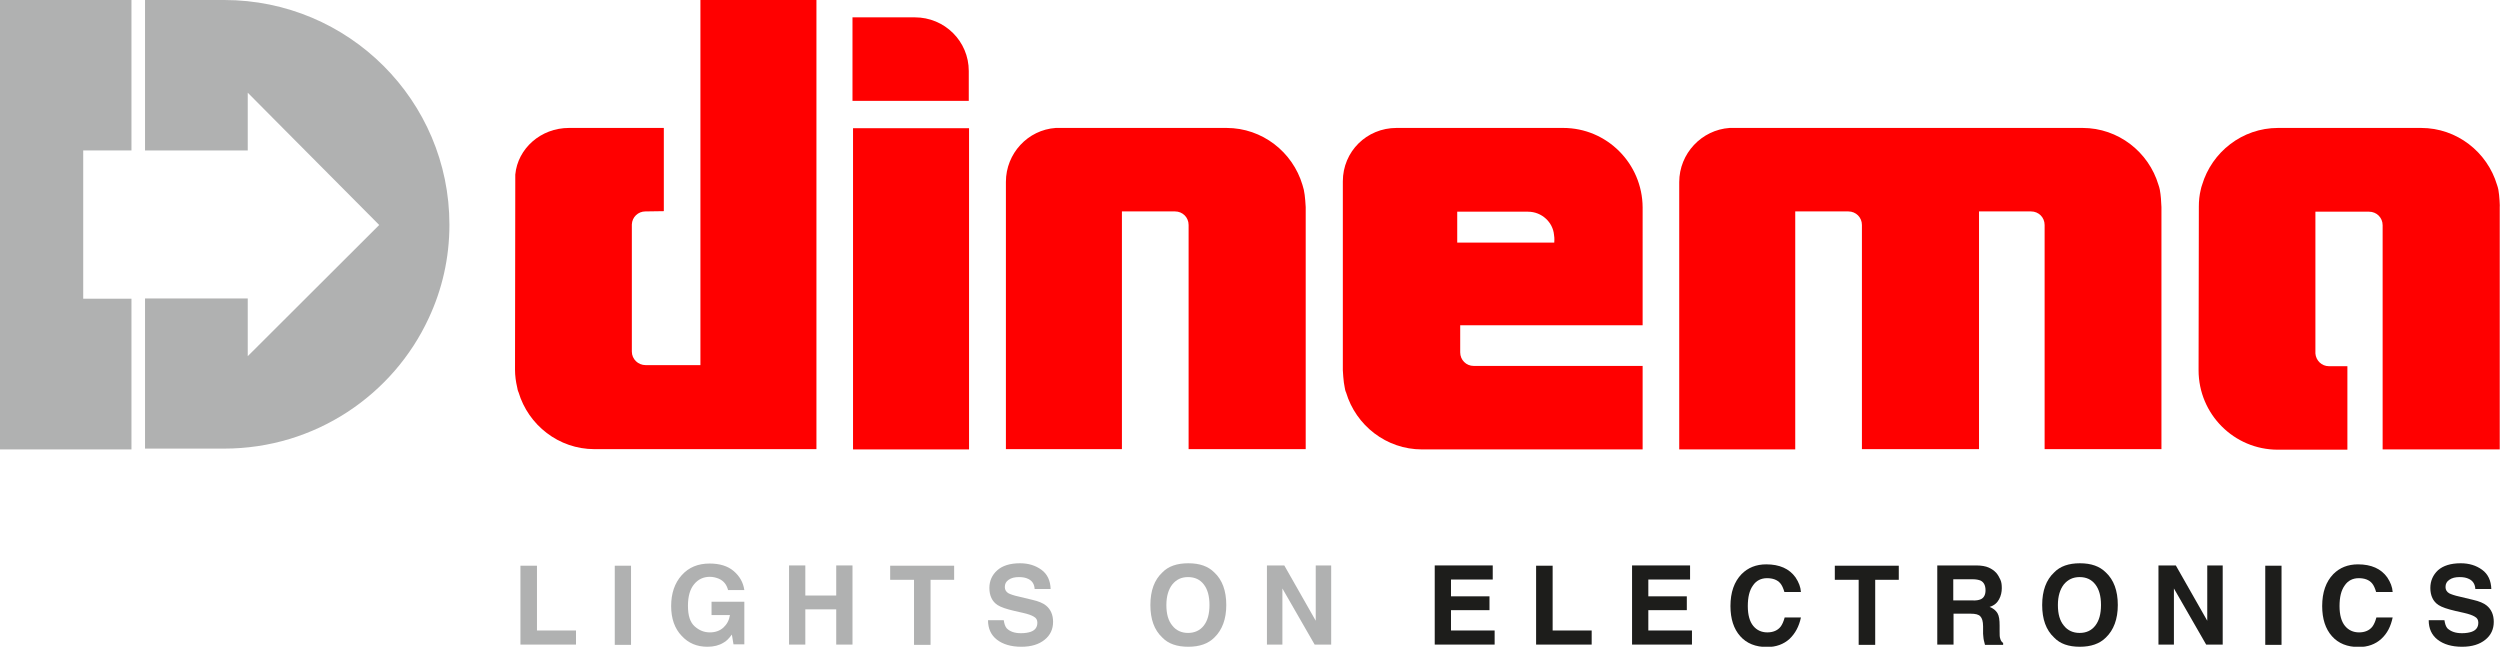 <?xml version="1.0" encoding="utf-8"?>
<!-- Generator: Adobe Illustrator 27.5.0, SVG Export Plug-In . SVG Version: 6.00 Build 0)  -->
<svg version="1.1" id="Livello_1" xmlns="http://www.w3.org/2000/svg" xmlns:xlink="http://www.w3.org/1999/xlink" x="0px" y="0px"
	 viewBox="0 0 922.3 238.6" style="enable-background:new 0 0 922.3 238.6;" xml:space="preserve">
<style type="text/css">
	.st0{fill:#B0B1B1;}
	.st1{fill:#1D1D1B;}
	.st2{clip-path:url(#SVGID_00000098187576270976466890000002345314079756803260_);fill:#B0B1B1;}
	.st3{clip-path:url(#SVGID_00000078038400325272225900000008221871303782730135_);fill:#B0B1B1;}
	.st4{clip-path:url(#SVGID_00000064344553313959598880000014671310685646736571_);fill:#FF0000;}
	.st5{clip-path:url(#SVGID_00000170246233275864135900000002378697458509175725_);fill:#FF0000;}
	.st6{clip-path:url(#SVGID_00000098901359882491573850000009645040029673579175_);fill:#FF0000;}
	.st7{clip-path:url(#SVGID_00000008837221183096899840000005097053155099157649_);fill:#FF0000;}
	.st8{clip-path:url(#SVGID_00000019670906467529837120000001676546019702819995_);fill:#FF0000;}
	.st9{clip-path:url(#SVGID_00000098179580463121845450000006875599266083728042_);fill:#FF0000;}
	.st10{clip-path:url(#SVGID_00000070101828781436823690000017696704562349919905_);fill:#FF0000;}
	.st11{clip-path:url(#SVGID_00000116226860899323910710000005762782816971235210_);fill:#B0B1B1;}
	.st12{clip-path:url(#SVGID_00000181085973096662323900000006789880524859372457_);fill:#B0B1B1;}
	.st13{clip-path:url(#SVGID_00000106109088265389844930000014446539693580731325_);fill:#B0B1B1;}
	.st14{clip-path:url(#SVGID_00000064335215442042139810000013540897939547484342_);fill:#B0B1B1;}
	.st15{clip-path:url(#SVGID_00000183936213886892906400000012633269292454480278_);fill:#B0B1B1;}
	.st16{clip-path:url(#SVGID_00000056392788841233573540000001528638552797664901_);fill:#B0B1B1;}
	.st17{clip-path:url(#SVGID_00000096051499459610235320000006452270702043098017_);fill:#B0B1B1;}
	.st18{clip-path:url(#SVGID_00000114787706628240615170000014788696486486104479_);fill:#B0B1B1;}
	.st19{clip-path:url(#SVGID_00000054986022085934875030000005768603181117661607_);fill:#B0B1B1;}
	.st20{clip-path:url(#SVGID_00000180364979623535128510000000636228195404329139_);fill:#B0B1B1;}
	.st21{clip-path:url(#SVGID_00000054260784503406840790000001258956223805979539_);fill:#B0B1B1;}
	.st22{clip-path:url(#SVGID_00000093143862739877177560000014242216367735717776_);fill:#B0B1B1;}
	.st23{clip-path:url(#SVGID_00000146466276243670416290000002616649883615258756_);fill:#B0B1B1;}
	.st24{clip-path:url(#SVGID_00000061447268733380567440000005122962160687920787_);fill:#B0B1B1;}
	.st25{clip-path:url(#SVGID_00000032635382214908512280000013756855714592840110_);fill:#B0B1B1;}
	.st26{clip-path:url(#SVGID_00000101079204815452351470000007361021883324112526_);fill:#B0B1B1;}
	.st27{clip-path:url(#SVGID_00000155141623530952416330000006838222960637153429_);fill:#B0B1B1;}
	.st28{clip-path:url(#SVGID_00000002347620899644550950000000964829055391933090_);fill:#B0B1B1;}
	.st29{clip-path:url(#SVGID_00000056394570899917906220000017273634237017406338_);fill:#B0B1B1;}
	.st30{clip-path:url(#SVGID_00000129181235349928578030000015067748050723826875_);fill:#B0B1B1;}
	.st31{clip-path:url(#SVGID_00000137812223232585484270000005970942165385538459_);fill:#B0B1B1;}
	.st32{clip-path:url(#SVGID_00000077288014871500883270000010684417100361456050_);fill:#B0B1B1;}
	.st33{clip-path:url(#SVGID_00000013886240565046350030000009506159022928612490_);fill:#B0B1B1;}
	.st34{clip-path:url(#SVGID_00000049192120129255058510000003727084732723126683_);fill:#B0B1B1;}
	.st35{clip-path:url(#SVGID_00000172434241386667391050000008000518017429173644_);fill:#B0B1B1;}
	.st36{clip-path:url(#SVGID_00000085244637736932682800000008329663583219607707_);fill:#B0B1B1;}
	.st37{clip-path:url(#SVGID_00000160166951590624489470000013333410892631211659_);fill:#B0B1B1;}
	.st38{clip-path:url(#SVGID_00000093149136946171595330000018061233186064049054_);fill:#B0B1B1;}
	.st39{clip-path:url(#SVGID_00000139272680020599461760000018345218005968349839_);fill:#B0B1B1;}
	.st40{clip-path:url(#SVGID_00000183247555241085728660000016770443920555798409_);fill:#B0B1B1;}
	.st41{clip-path:url(#SVGID_00000183929379094128332100000003176827075590030507_);fill:#B0B1B1;}
	.st42{clip-path:url(#SVGID_00000021802791191358486500000015412283754561113002_);fill:#B0B1B1;}
	.st43{clip-path:url(#SVGID_00000020370969544658881570000003298381153536397759_);fill:#B0B1B1;}
	.st44{clip-path:url(#SVGID_00000053543899757750791970000016016508567493838762_);fill:#B0B1B1;}
	.st45{clip-path:url(#SVGID_00000042712056466103096940000002338074743215153280_);fill:#B0B1B1;}
	.st46{clip-path:url(#SVGID_00000142891049627678937090000005659381927478846361_);fill:#B0B1B1;}
	.st47{clip-path:url(#SVGID_00000096781818855714128160000017130628880901882547_);fill:#B0B1B1;}
	.st48{clip-path:url(#SVGID_00000010991173973871834440000010095324310822225295_);fill:#B0B1B1;}
	.st49{clip-path:url(#SVGID_00000172423348342889995280000015982944704934532764_);fill:#B0B1B1;}
	.st50{clip-path:url(#SVGID_00000147210313558949787150000004672040229937662399_);fill:#B0B1B1;}
	.st51{clip-path:url(#SVGID_00000011021940341623602050000013134133815042917283_);fill:#B0B1B1;}
	.st52{clip-path:url(#SVGID_00000034061620584018127940000003890730647394230432_);fill:#B0B1B1;}
	.st53{clip-path:url(#SVGID_00000098910930906211412000000010418126064321249211_);fill:#B0B1B1;}
	.st54{clip-path:url(#SVGID_00000002349537651932730570000013330760300259669387_);fill:#B0B1B1;}
</style>
<g id="Logo_vecchio">
</g>
<g id="Logo_nuovo">
	<path class="st0" d="M192,208.7h6.1v23.9h14.4v5.2H192L192,208.7L192,208.7z"/>
	<path class="st0" d="M226.8,208.7h6v29.2h-6V208.7z"/>
	<path class="st0" d="M266.9,237.1c-1.6,1-3.6,1.5-5.9,1.5c-3.9,0-7-1.3-9.5-4c-2.6-2.7-3.9-6.4-3.9-11c0-4.7,1.3-8.5,3.9-11.4
		s6-4.3,10.3-4.3c3.7,0,6.7,0.9,8.9,2.8s3.5,4.2,3.9,7h-6c-0.5-2-1.6-3.4-3.4-4.2c-1-0.4-2.1-0.7-3.3-0.7c-2.4,0-4.3,0.9-5.8,2.7
		c-1.5,1.8-2.3,4.4-2.3,8c0,3.6,0.8,6.1,2.5,7.6s3.5,2.2,5.6,2.2c2,0,3.7-0.6,5-1.8s2.1-2.7,2.4-4.6h-6.8v-4.9h12.1v15.7h-4
		l-0.6-3.6C268.9,235.6,267.9,236.6,266.9,237.1z"/>
	<path class="st0" d="M308.5,237.8v-13h-11.4v13h-6v-29.2h6v11.1h11.4v-11.1h6v29.2H308.5z"/>
	<path class="st0" d="M352,208.7v5.2h-8.7v24h-6.1v-24h-8.8v-5.2H352z"/>
	<path class="st0" d="M376.7,233.6c1.4,0,2.6-0.2,3.5-0.5c1.7-0.6,2.5-1.7,2.5-3.4c0-1-0.4-1.7-1.3-2.2c-0.8-0.5-2.2-1-4-1.4
		l-3.1-0.7c-3-0.7-5.1-1.4-6.3-2.2c-2-1.3-3-3.5-3-6.3c0-2.6,1-4.8,2.9-6.5s4.7-2.6,8.4-2.6c3.1,0,5.7,0.8,7.9,2.4
		c2.2,1.6,3.3,4,3.4,7.1h-5.9c-0.1-1.8-0.9-3-2.3-3.7c-1-0.5-2.1-0.7-3.5-0.7c-1.6,0-2.8,0.3-3.8,1s-1.4,1.5-1.4,2.7
		c0,1,0.5,1.8,1.4,2.3c0.6,0.3,1.9,0.8,3.8,1.2l5,1.2c2.2,0.5,3.9,1.2,5,2.1c1.7,1.4,2.6,3.4,2.6,6c0,2.7-1,4.9-3.1,6.6
		s-4.9,2.6-8.6,2.6c-3.8,0-6.8-0.9-9-2.6s-3.3-4.1-3.3-7.2h5.8c0.2,1.3,0.5,2.3,1.1,3C372.6,233,374.3,233.6,376.7,233.6z"/>
	<path class="st0" d="M438.4,238.6c-4.2,0-7.4-1.1-9.6-3.4c-3-2.8-4.4-6.8-4.4-12c0-5.3,1.5-9.3,4.4-12c2.2-2.3,5.4-3.4,9.6-3.4
		s7.3,1.1,9.6,3.4c2.9,2.7,4.4,6.7,4.4,12c0,5.2-1.5,9.2-4.4,12C445.7,237.5,442.5,238.6,438.4,238.6z M444.1,230.8
		c1.4-1.8,2.1-4.3,2.1-7.6c0-3.3-0.7-5.8-2.1-7.6c-1.4-1.8-3.3-2.7-5.8-2.7s-4.3,0.9-5.8,2.7c-1.4,1.8-2.2,4.3-2.2,7.6
		c0,3.3,0.7,5.8,2.2,7.6c1.4,1.8,3.4,2.7,5.8,2.7S442.7,232.6,444.1,230.8z"/>
	<path class="st0" d="M491.1,237.8H485l-11.9-20.7v20.7h-5.7v-29.2h6.4l11.6,20.4v-20.4h5.7V237.8z"/>
	<path class="st1" d="M549.5,225.1h-14.2v7.5h16.1v5.2h-22.1v-29.2h21.4v5.2h-15.4v6.2h14.2L549.5,225.1L549.5,225.1z"/>
	<path class="st1" d="M566.7,208.7h6.1v23.9h14.4v5.2h-20.5L566.7,208.7L566.7,208.7z"/>
	<path class="st1" d="M622.3,225.1h-14.2v7.5h16.1v5.2h-22.1v-29.2h21.4v5.2h-15.4v6.2h14.2L622.3,225.1L622.3,225.1z"/>
	<path class="st1" d="M660.2,235.7c-2.2,2-5,3-8.3,3c-4.2,0-7.5-1.3-9.9-4c-2.4-2.7-3.6-6.4-3.6-11.1c0-5.1,1.4-9,4.1-11.8
		c2.4-2.4,5.4-3.6,9.1-3.6c4.9,0,8.5,1.6,10.8,4.8c1.2,1.8,1.9,3.6,2,5.4h-6.1c-0.4-1.4-0.9-2.5-1.5-3.2c-1.1-1.3-2.8-1.9-4.9-1.9
		c-2.2,0-4,0.9-5.2,2.7c-1.3,1.8-1.9,4.3-1.9,7.6s0.7,5.7,2,7.3c1.3,1.6,3.1,2.4,5.2,2.4c2.1,0,3.8-0.7,4.9-2.1
		c0.6-0.8,1.1-1.9,1.5-3.4h6C663.7,231.1,662.3,233.7,660.2,235.7z"/>
	<path class="st1" d="M700.5,208.7v5.2h-8.7v24h-6.1v-24h-8.8v-5.2H700.5z"/>
	<path class="st1" d="M727,226.4h-6.3v11.4h-6v-29.2H729c2,0,3.6,0.3,4.7,0.8s2,1.1,2.8,2c0.6,0.7,1.1,1.6,1.5,2.5
		c0.4,0.9,0.5,1.9,0.5,3.1c0,1.4-0.3,2.8-1,4.1c-0.7,1.3-1.8,2.3-3.5,2.8c1.3,0.5,2.3,1.3,2.9,2.3c0.6,1,0.8,2.5,0.8,4.6v2
		c0,1.3,0,2.2,0.2,2.7c0.2,0.8,0.5,1.3,1.1,1.7v0.7h-6.7c-0.2-0.7-0.3-1.2-0.4-1.6c-0.2-0.8-0.2-1.7-0.3-2.5l0-2.7
		c0-1.9-0.4-3.1-1-3.7C730,226.7,728.8,226.4,727,226.4z M730.7,221.1c1.2-0.5,1.8-1.7,1.8-3.3c0-1.8-0.6-3-1.8-3.6
		c-0.7-0.3-1.7-0.5-3-0.5h-7.1v7.8h6.9C729,221.6,730,221.4,730.7,221.1z"/>
	<path class="st1" d="M767.3,238.6c-4.2,0-7.3-1.1-9.5-3.4c-3-2.8-4.4-6.8-4.4-12c0-5.3,1.5-9.3,4.4-12c2.2-2.3,5.4-3.4,9.5-3.4
		c4.2,0,7.3,1.1,9.6,3.4c2.9,2.7,4.4,6.7,4.4,12c0,5.2-1.5,9.2-4.4,12C774.6,237.5,771.4,238.6,767.3,238.6z M773,230.8
		c1.4-1.8,2.1-4.3,2.1-7.6c0-3.3-0.7-5.8-2.1-7.6c-1.4-1.8-3.3-2.7-5.8-2.7c-2.4,0-4.3,0.9-5.8,2.7c-1.4,1.8-2.2,4.3-2.2,7.6
		c0,3.3,0.7,5.8,2.2,7.6c1.4,1.8,3.4,2.7,5.8,2.7C769.7,233.5,771.6,232.6,773,230.8z"/>
	<path class="st1" d="M820,237.8h-6.1L802,217.1v20.7h-5.7v-29.2h6.4l11.6,20.4v-20.4h5.7V237.8z"/>
	<path class="st1" d="M835.7,208.7h6v29.2h-6V208.7z"/>
	<path class="st1" d="M878.5,235.7c-2.2,2-5,3-8.3,3c-4.2,0-7.5-1.3-9.9-4c-2.4-2.7-3.6-6.4-3.6-11.1c0-5.1,1.4-9,4.1-11.8
		c2.4-2.4,5.4-3.6,9.1-3.6c4.9,0,8.5,1.6,10.8,4.8c1.2,1.8,1.9,3.6,2,5.4h-6.1c-0.4-1.4-0.9-2.5-1.5-3.2c-1.1-1.3-2.8-1.9-4.9-1.9
		c-2.2,0-4,0.9-5.2,2.7c-1.3,1.8-1.9,4.3-1.9,7.6s0.7,5.7,2,7.3c1.3,1.6,3.1,2.4,5.2,2.4c2.1,0,3.8-0.7,4.9-2.1
		c0.6-0.8,1.1-1.9,1.5-3.4h6C882,231.1,880.7,233.7,878.5,235.7z"/>
	<path class="st1" d="M908.3,233.6c1.4,0,2.6-0.2,3.5-0.5c1.7-0.6,2.5-1.7,2.5-3.4c0-1-0.4-1.7-1.3-2.2c-0.8-0.5-2.2-1-4-1.4
		l-3.1-0.7c-3-0.7-5.1-1.4-6.3-2.2c-2-1.3-3-3.5-3-6.3c0-2.6,1-4.8,2.8-6.5c1.9-1.7,4.7-2.6,8.4-2.6c3.1,0,5.7,0.8,7.9,2.4
		s3.3,4,3.4,7.1h-5.9c-0.1-1.8-0.9-3-2.3-3.7c-1-0.5-2.1-0.7-3.5-0.7c-1.6,0-2.8,0.3-3.8,1s-1.4,1.5-1.4,2.7c0,1,0.5,1.8,1.4,2.3
		c0.6,0.3,1.9,0.8,3.8,1.2l5,1.2c2.2,0.5,3.9,1.2,5,2.1c1.7,1.4,2.6,3.4,2.6,6c0,2.7-1,4.9-3.1,6.6s-4.9,2.6-8.6,2.6
		c-3.8,0-6.8-0.9-9-2.6c-2.2-1.7-3.3-4.1-3.3-7.2h5.8c0.2,1.3,0.5,2.3,1.1,3C904.2,233,905.9,233.6,908.3,233.6z"/>
	<g>
		<g>
			<defs>
				<rect id="SVGID_1_" width="922.3" height="182.3"/>
			</defs>
			<clipPath id="SVGID_00000052798385293229427520000016905630760810786433_">
				<use xlink:href="#SVGID_1_"  style="overflow:visible;"/>
			</clipPath>
			<path style="clip-path:url(#SVGID_00000052798385293229427520000016905630760810786433_);fill:#B0B1B1;" d="M82.7,0H53.5v55.5
				h37.9V34.2l13.9,14l34.6,34.8l-48.5,48.4h0v-21.3H53.5v0v55.4h29.2c33.5,0,62.4-19.8,75.5-48.2h0c4.9-10.5,7.6-22.1,7.6-34.4
				C165.8,37.1,128.6,0,82.7,0"/>
		</g>
		<g>
			<defs>
				<rect id="SVGID_00000134229007542870362990000016651304196255270581_" width="922.3" height="182.3"/>
			</defs>
			<clipPath id="SVGID_00000021079694579889437070000008855483726385520806_">
				<use xlink:href="#SVGID_00000134229007542870362990000016651304196255270581_"  style="overflow:visible;"/>
			</clipPath>
			<polygon style="clip-path:url(#SVGID_00000021079694579889437070000008855483726385520806_);fill:#B0B1B1;" points="0,165.8 
				48.5,165.8 48.5,110.2 30.7,110.2 30.7,55.5 48.5,55.5 48.5,0 0,0 			"/>
		</g>
		<g>
			<defs>
				<rect id="SVGID_00000088840132897543615650000011971680116954474172_" width="922.3" height="182.3"/>
			</defs>
			<clipPath id="SVGID_00000170259443981284318490000018232194664413362595_">
				<use xlink:href="#SVGID_00000088840132897543615650000011971680116954474172_"  style="overflow:visible;"/>
			</clipPath>
			<path style="clip-path:url(#SVGID_00000170259443981284318490000018232194664413362595_);fill:#FF0000;" d="M258.4,0v130.7l0,0.2
				v3.8h-20.2c-2.8,0-5.1-2.2-5.1-5v-4.5l0-4.4h0v-38c0.1-2.7,2.3-4.8,5-4.8v0l6.8-0.1V47.2h-35l0,0c-10.4,0-18.9,7.6-19.8,17.2l0,0
				l-0.1,72c0,2.2,0.3,4.4,0.8,6.5c0.1,0.6,0.2,1.2,0.5,1.8c3.6,12.1,14.8,21,28,21h81.9V0H258.4z"/>
		</g>
		<g>
			<defs>
				<rect id="SVGID_00000180332175408429955760000015575287593747687042_" width="922.3" height="182.3"/>
			</defs>
			<clipPath id="SVGID_00000042736691942306583070000002932673905639803835_">
				<use xlink:href="#SVGID_00000180332175408429955760000015575287593747687042_"  style="overflow:visible;"/>
			</clipPath>
			
				<rect x="314.7" y="47.3" style="clip-path:url(#SVGID_00000042736691942306583070000002932673905639803835_);fill:#FF0000;" width="42.8" height="118.5"/>
		</g>
		<g>
			<defs>
				<rect id="SVGID_00000145030984267374508820000003175677815699847849_" width="922.3" height="182.3"/>
			</defs>
			<clipPath id="SVGID_00000109032044979117579510000003949853197348959151_">
				<use xlink:href="#SVGID_00000145030984267374508820000003175677815699847849_"  style="overflow:visible;"/>
			</clipPath>
			<path style="clip-path:url(#SVGID_00000109032044979117579510000003949853197348959151_);fill:#FF0000;" d="M480.5,68.2
				c-3.6-12.1-14.8-21-28-21h-63c-10.3,0.7-18.4,9.4-18.4,19.9v98.6h42.8V78h19.6v0c2.8,0,5,2.2,5,5h0v82.7h43.2V76.4
				c0,0-0.2-4.3-0.7-6.4C480.8,69.4,480.7,68.8,480.5,68.2"/>
		</g>
		<g>
			<defs>
				<rect id="SVGID_00000116200963901012048370000005349679969153781643_" width="922.3" height="182.3"/>
			</defs>
			<clipPath id="SVGID_00000011731229442634358310000004175156544191643532_">
				<use xlink:href="#SVGID_00000116200963901012048370000005349679969153781643_"  style="overflow:visible;"/>
			</clipPath>
			<path style="clip-path:url(#SVGID_00000011731229442634358310000004175156544191643532_);fill:#FF0000;" d="M796.8,70
				c-0.1-0.6-0.3-1.2-0.5-1.8c-3.6-12.1-14.8-21-28-21l-130.2,0c-10.3,0.7-18.6,9.4-18.6,20v98.6h42.8V78h19.6v0c2.8,0,5,2.2,5,5h0
				v82.7h43.2v-41.4V78h19.2v0c2.8,0,5,2.2,5,5h0v82.7h43.1l0-89.3C797.3,74.3,797.2,72.1,796.8,70"/>
		</g>
		<g>
			<defs>
				<rect id="SVGID_00000065068415087988011120000011376756135761817530_" width="922.3" height="182.3"/>
			</defs>
			<clipPath id="SVGID_00000132788919174375982640000011388128073382144398_">
				<use xlink:href="#SVGID_00000065068415087988011120000011376756135761817530_"  style="overflow:visible;"/>
			</clipPath>
			<path style="clip-path:url(#SVGID_00000132788919174375982640000011388128073382144398_);fill:#FF0000;" d="M576.7,47.2h-61.5
				c-11,0-19.8,8.7-19.8,19.7v69.7c0,0,0.2,4.3,0.7,6.4c0.1,0.6,0.2,1.2,0.5,1.8c3.6,12.1,14.8,21,28,21l42.5,0h38.9v-30.8h-62.3v0
				c-2.8,0-5-2.2-5-5h0v-10h67.3V76.5C605.9,60.3,592.8,47.2,576.7,47.2 M573.4,89.5h-35.8V78.1h0v0l26.1,0c5.2,0,9.2,4,9.6,8.5
				C573.4,87.4,573.5,87.7,573.4,89.5"/>
		</g>
		<g>
			<defs>
				<rect id="SVGID_00000083776131224931929830000006603075920658750342_" width="922.3" height="182.3"/>
			</defs>
			<clipPath id="SVGID_00000038414409510235673290000007285541455959977344_">
				<use xlink:href="#SVGID_00000083776131224931929830000006603075920658750342_"  style="overflow:visible;"/>
			</clipPath>
			<path style="clip-path:url(#SVGID_00000038414409510235673290000007285541455959977344_);fill:#FF0000;" d="M921.7,70
				c-0.1-0.6-0.3-1.2-0.5-1.8c-3.6-12.1-14.8-21-28-21l-52.8,0c-13.2,0-24.4,8.9-28,21c-0.2,0.6-0.4,1.2-0.5,1.8
				c-0.5,2-0.7,4.1-0.7,6.2h0l-0.1,59.3l0,0.9l0,0.1v0.1h0c0,16.2,13.1,29.3,29.2,29.3v0l0,0h25.7l0-30.8h-6.8c-2.7,0-4.8-2.1-5-4.7
				V78.1h19.8c2.8,0,5,2.2,5,5v82.7h43.2V76.4C922.3,76.4,922.1,72.1,921.7,70"/>
		</g>
		<g>
			<defs>
				<rect id="SVGID_00000097497798460438161810000011272819990160376709_" width="922.3" height="182.3"/>
			</defs>
			<clipPath id="SVGID_00000093157477210402764820000017388110466205565853_">
				<use xlink:href="#SVGID_00000097497798460438161810000011272819990160376709_"  style="overflow:visible;"/>
			</clipPath>
			<path style="clip-path:url(#SVGID_00000093157477210402764820000017388110466205565853_);fill:#FF0000;" d="M357.4,26.2
				c0-11-8.9-19.8-19.9-19.8h-23v30.8h42.9L357.4,26.2L357.4,26.2z"/>
		</g>
		<g>
			<defs>
				<rect id="SVGID_00000086678002557044250170000004717115852622060471_" width="922.3" height="182.3"/>
			</defs>
			<clipPath id="SVGID_00000163786426010908401000000012796696376460412052_">
				<use xlink:href="#SVGID_00000086678002557044250170000004717115852622060471_"  style="overflow:visible;"/>
			</clipPath>
			<path style="clip-path:url(#SVGID_00000163786426010908401000000012796696376460412052_);fill:#B0B1B1;" d="M22.1,226.9
				c-1.3-0.6-3.7-1.3-7.1-2c-3.4-0.8-5.6-1.5-6.4-2.3c-0.8-0.8-1.2-1.7-1.2-2.8c0-1.3,0.6-2.5,1.8-3.4c1.2-0.9,3.1-1.4,5.6-1.4
				c2.5,0,4.3,0.5,5.6,1.6c1.3,1,2,2.6,2.2,4.6l4.1-0.3c-0.1-1.9-0.6-3.6-1.6-5.1s-2.4-2.6-4.2-3.4c-1.8-0.8-3.9-1.2-6.3-1.2
				c-2.2,0-4.1,0.4-5.9,1.1c-1.8,0.7-3.1,1.8-4,3.2c-0.9,1.4-1.4,2.9-1.4,4.5c0,1.5,0.4,2.8,1.1,4c0.8,1.2,1.9,2.2,3.4,3
				c1.2,0.6,3.2,1.3,6.2,2c2.9,0.7,4.9,1.2,5.7,1.6c1.3,0.5,2.3,1.2,2.9,1.9c0.6,0.8,0.9,1.6,0.9,2.6c0,1-0.3,1.9-0.9,2.8
				c-0.6,0.8-1.5,1.5-2.8,2c-1.2,0.5-2.7,0.7-4.3,0.7c-1.8,0-3.5-0.3-4.9-0.9c-1.5-0.6-2.5-1.5-3.2-2.5c-0.7-1-1.1-2.3-1.3-4l-4,0.4
				c0.1,2.2,0.6,4.1,1.8,5.8c1.1,1.7,2.7,3,4.6,3.8c2,0.8,4.4,1.3,7.3,1.3c2.3,0,4.4-0.4,6.2-1.3c1.8-0.8,3.2-2,4.2-3.5
				c1-1.5,1.5-3.1,1.5-4.8c0-1.7-0.4-3.2-1.3-4.6C25.4,228.9,24,227.8,22.1,226.9"/>
		</g>
		<g>
			<defs>
				<rect id="SVGID_00000050664290559948697280000005317191318753227150_" width="922.3" height="182.3"/>
			</defs>
			<clipPath id="SVGID_00000111155735189667777380000006127703266095751558_">
				<use xlink:href="#SVGID_00000050664290559948697280000005317191318753227150_"  style="overflow:visible;"/>
			</clipPath>
			<path style="clip-path:url(#SVGID_00000111155735189667777380000006127703266095751558_);fill:#B0B1B1;" d="M15.7,245.4
				c-3,0-5.6-0.5-7.7-1.4c-2.1-0.9-3.8-2.3-5.1-4.2c-1.2-1.8-1.9-4-1.9-6.3l0-1l6-0.5l0.1,1c0.2,1.4,0.6,2.6,1.2,3.5
				c0.6,0.9,1.5,1.6,2.8,2.1c1.3,0.6,2.8,0.9,4.5,0.9c1.5,0,2.8-0.2,3.9-0.7c1.1-0.4,1.8-1,2.3-1.6c0.5-0.7,0.7-1.4,0.7-2.2
				s-0.2-1.4-0.7-2c-0.5-0.6-1.3-1.1-2.5-1.6c-0.8-0.3-2.7-0.8-5.6-1.5c-3.1-0.7-5.2-1.4-6.4-2.1c-1.7-0.9-3-2-3.8-3.3
				c-0.8-1.3-1.3-2.9-1.3-4.5c0-1.8,0.5-3.5,1.6-5.1c1-1.6,2.5-2.8,4.5-3.6c1.9-0.8,4-1.2,6.3-1.2c2.5,0,4.8,0.4,6.7,1.2
				c2,0.8,3.6,2.1,4.7,3.8c1.1,1.6,1.7,3.5,1.8,5.6l0,1l-6,0.5l-0.1-1c-0.2-1.8-0.8-3-1.9-3.9c-1.1-0.9-2.7-1.3-5-1.3
				c-2.3,0-4,0.4-5,1.2c-0.9,0.7-1.4,1.6-1.4,2.6c0,0.9,0.3,1.5,0.9,2.1c0.4,0.4,1.7,1.1,6,2.1c3.6,0.8,6,1.5,7.3,2.1v0
				c2,0.9,3.6,2.2,4.6,3.6c1,1.5,1.5,3.2,1.5,5.1c0,1.9-0.6,3.7-1.6,5.4c-1.1,1.7-2.7,3-4.7,3.9C20.4,244.9,18.2,245.4,15.7,245.4"
				/>
		</g>
		<g>
			<defs>
				<rect id="SVGID_00000080906162370540467660000015182288354504042922_" width="922.3" height="182.3"/>
			</defs>
			<clipPath id="SVGID_00000041272727382655047830000002519494341979717278_">
				<use xlink:href="#SVGID_00000080906162370540467660000015182288354504042922_"  style="overflow:visible;"/>
			</clipPath>
			
				<rect x="43.3" y="211.7" style="clip-path:url(#SVGID_00000041272727382655047830000002519494341979717278_);fill:#B0B1B1;" width="4.2" height="32.1"/>
		</g>
		<g>
			<defs>
				<rect id="SVGID_00000108996371500846375570000008180612329286481820_" width="922.3" height="182.3"/>
			</defs>
			<clipPath id="SVGID_00000104676469850643834760000000702895206458592393_">
				<use xlink:href="#SVGID_00000108996371500846375570000008180612329286481820_"  style="overflow:visible;"/>
			</clipPath>
			
				<rect x="42.3" y="210.7" style="clip-path:url(#SVGID_00000104676469850643834760000000702895206458592393_);fill:#B0B1B1;" width="6.3" height="34.2"/>
		</g>
		<g>
			<defs>
				<rect id="SVGID_00000048489023787323705940000012143611451373988508_" width="922.3" height="182.3"/>
			</defs>
			<clipPath id="SVGID_00000090265145500755684230000013412393578663040912_">
				<use xlink:href="#SVGID_00000048489023787323705940000012143611451373988508_"  style="overflow:visible;"/>
			</clipPath>
			<polygon style="clip-path:url(#SVGID_00000090265145500755684230000013412393578663040912_);fill:#B0B1B1;" points="85.5,236.9 
				68.6,211.7 64.2,211.7 64.2,243.8 68.3,243.8 68.3,218.6 85.2,243.8 89.5,243.8 89.5,211.7 85.5,211.7 			"/>
		</g>
		<g>
			<defs>
				<rect id="SVGID_00000101803708010941905600000013742575081901784752_" width="922.3" height="182.3"/>
			</defs>
			<clipPath id="SVGID_00000078744075886602806950000013971495948255322277_">
				<use xlink:href="#SVGID_00000101803708010941905600000013742575081901784752_"  style="overflow:visible;"/>
			</clipPath>
			<polygon style="clip-path:url(#SVGID_00000078744075886602806950000013971495948255322277_);fill:#B0B1B1;" points="90.6,244.8 
				84.6,244.8 69.3,221.9 69.3,244.8 63.2,244.8 63.2,210.7 69.1,210.7 84.4,233.6 84.4,210.7 90.6,210.7 			"/>
		</g>
		<g>
			<defs>
				<rect id="SVGID_00000098909478187000692840000005938643593608327865_" width="922.3" height="182.3"/>
			</defs>
			<clipPath id="SVGID_00000051357031386422020120000016682910619179879047_">
				<use xlink:href="#SVGID_00000098909478187000692840000005938643593608327865_"  style="overflow:visible;"/>
			</clipPath>
			<path style="clip-path:url(#SVGID_00000051357031386422020120000016682910619179879047_);fill:#B0B1B1;" d="M125.4,238.7
				c-1.6,1.4-3.7,2.1-6.1,2.1c-2,0-3.8-0.5-5.5-1.5c-1.7-1-2.9-2.5-3.7-4.6c-0.8-2-1.2-4.4-1.2-7.2c0-2.1,0.3-4.2,1-6.2
				c0.7-2,1.8-3.6,3.5-4.8c1.7-1.2,3.7-1.8,6.2-1.8c2.1,0,3.9,0.5,5.4,1.6c1.4,1.1,2.5,2.8,3.2,5.1l4.2-1c-0.9-3-2.4-5.3-4.6-6.9
				c-2.2-1.6-4.9-2.5-8.1-2.5c-2.8,0-5.4,0.7-7.8,1.9c-2.4,1.3-4.2,3.2-5.5,5.7c-1.3,2.5-1.9,5.4-1.9,8.8c0,3.1,0.6,5.9,1.7,8.6
				c1.1,2.7,2.8,4.7,4.9,6.1c2.2,1.4,5,2.1,8.4,2.1c3.3,0,6.2-0.9,8.5-2.8c2.3-1.8,3.9-4.5,4.8-8l-4.2-1.1
				C128.2,235.3,127.1,237.3,125.4,238.7"/>
		</g>
		<g>
			<defs>
				<rect id="SVGID_00000041270807566263491880000012189857881141964216_" width="922.3" height="182.3"/>
			</defs>
			<clipPath id="SVGID_00000037665338051017327070000016297241618315579807_">
				<use xlink:href="#SVGID_00000041270807566263491880000012189857881141964216_"  style="overflow:visible;"/>
			</clipPath>
			<path style="clip-path:url(#SVGID_00000037665338051017327070000016297241618315579807_);fill:#B0B1B1;" d="M119.8,245.4
				c-3.6,0-6.7-0.8-9-2.3c-2.3-1.5-4.1-3.7-5.3-6.6c-1.2-2.8-1.8-5.8-1.8-9c0-3.5,0.7-6.6,2-9.2c1.4-2.7,3.3-4.7,5.9-6.1
				c2.5-1.4,5.3-2.1,8.3-2.1c3.4,0,6.4,0.9,8.7,2.7c2.4,1.8,4,4.3,4.9,7.4l0.3,1l-6.1,1.5l-0.3-0.9c-0.7-2.1-1.6-3.7-2.9-4.6
				c-1.2-0.9-2.8-1.4-4.7-1.4c-2.2,0-4.1,0.5-5.6,1.6c-1.5,1.1-2.5,2.5-3.1,4.3c-0.6,1.9-1,3.8-1,5.8c0,2.6,0.4,4.9,1.1,6.8
				c0.7,1.8,1.8,3.2,3.3,4.1c1.5,0.9,3.2,1.4,4.9,1.4c2.1,0,3.9-0.6,5.4-1.8c1.5-1.2,2.5-3.1,3-5.5l0.2-1l6.3,1.6l-0.3,1
				c-0.9,3.7-2.7,6.6-5.2,8.5C126.4,244.4,123.3,245.4,119.8,245.4"/>
		</g>
		<g>
			<defs>
				<rect id="SVGID_00000034796832260881327340000018274462624285632905_" width="922.3" height="182.3"/>
			</defs>
			<clipPath id="SVGID_00000021806256894575830400000016768369527230988436_">
				<use xlink:href="#SVGID_00000034796832260881327340000018274462624285632905_"  style="overflow:visible;"/>
			</clipPath>
			<polygon style="clip-path:url(#SVGID_00000021806256894575830400000016768369527230988436_);fill:#B0B1B1;" points="151.8,229.1 
				169.6,229.1 169.6,225.3 151.8,225.3 151.8,215.5 170.8,215.5 170.8,211.7 147.6,211.7 147.6,243.8 171.6,243.8 171.6,240 
				151.8,240 			"/>
		</g>
		<g>
			<defs>
				<rect id="SVGID_00000155840690436118738050000002514003898564350645_" width="922.3" height="182.3"/>
			</defs>
			<clipPath id="SVGID_00000067919155937445039930000012997812924380539784_">
				<use xlink:href="#SVGID_00000155840690436118738050000002514003898564350645_"  style="overflow:visible;"/>
			</clipPath>
			<polygon style="clip-path:url(#SVGID_00000067919155937445039930000012997812924380539784_);fill:#B0B1B1;" points="172.6,244.8 
				146.6,244.8 146.6,210.7 171.8,210.7 171.8,216.5 152.9,216.5 152.9,224.3 170.6,224.3 170.6,230.1 152.9,230.1 152.9,239 
				172.6,239 			"/>
		</g>
		<g>
			<defs>
				<rect id="SVGID_00000043437079639057838780000008726670338933879954_" width="922.3" height="182.3"/>
			</defs>
			<clipPath id="SVGID_00000069381259906622203230000008750389637916703387_">
				<use xlink:href="#SVGID_00000043437079639057838780000008726670338933879954_"  style="overflow:visible;"/>
			</clipPath>
			<path style="clip-path:url(#SVGID_00000069381259906622203230000008750389637916703387_);fill:#B0B1B1;" d="M215.5,215.9
				c-1.6,1.5-3.6,2.7-5.8,3.8v3.8c1.2-0.5,2.6-1.1,4.1-2c1.5-0.9,2.8-1.8,3.7-2.7v25.1h3.9v-32.3H219
				C218.3,212.9,217.1,214.4,215.5,215.9"/>
		</g>
		<g>
			<defs>
				<rect id="SVGID_00000110470315979389993870000004977109061392783755_" width="922.3" height="182.3"/>
			</defs>
			<clipPath id="SVGID_00000182505629906032556250000014513562060347333055_">
				<use xlink:href="#SVGID_00000110470315979389993870000004977109061392783755_"  style="overflow:visible;"/>
			</clipPath>
			<path style="clip-path:url(#SVGID_00000182505629906032556250000014513562060347333055_);fill:#B0B1B1;" d="M222.6,244.8h-6v-24
				c-0.7,0.5-1.4,1-2.2,1.4c-1.6,0.9-3,1.6-4.3,2.1l-1.4,0.5V219l0.6-0.3c2.1-1,4-2.2,5.5-3.6c1.5-1.4,2.6-2.7,3.3-4l0.3-0.6h4.2
				L222.6,244.8L222.6,244.8z"/>
		</g>
		<g>
			<defs>
				<rect id="SVGID_00000131343650405688365750000017086588333238491278_" width="922.3" height="182.3"/>
			</defs>
			<clipPath id="SVGID_00000026843007408174491230000018340198752804298171_">
				<use xlink:href="#SVGID_00000131343650405688365750000017086588333238491278_"  style="overflow:visible;"/>
			</clipPath>
			<path style="clip-path:url(#SVGID_00000026843007408174491230000018340198752804298171_);fill:#B0B1B1;" d="M256.7,213.3
				c-1.7-1.1-3.6-1.7-5.7-1.7c-2.9,0-5.3,1-7.2,3c-1.9,2-2.9,4.6-2.9,7.9c0,3.2,0.9,5.7,2.8,7.6c1.8,1.9,4.1,2.9,6.8,2.9
				c1.6,0,3.1-0.4,4.4-1.2c1.4-0.8,2.5-1.8,3.2-3l0,0.8c0,1.6-0.2,3.2-0.6,4.8c-0.4,1.6-0.9,2.8-1.5,3.8c-0.6,0.9-1.3,1.7-2.2,2.2
				s-2,0.8-3.2,0.8c-1.4,0-2.6-0.4-3.5-1.2c-0.9-0.8-1.5-2.1-1.8-3.9l-3.8,0.3c0.3,2.5,1.3,4.5,2.9,5.9c1.6,1.4,3.6,2.1,6.2,2.1
				c2.4,0,4.4-0.6,6.2-1.9s3.1-3.1,4-5.6s1.3-5.7,1.3-9.8c0-3.9-0.5-7-1.3-9C259.7,216,258.4,214.4,256.7,213.3 M255.8,227.5
				c-1.2,1.3-2.7,1.9-4.5,1.9c-1.8,0-3.3-0.7-4.6-1.9c-1.2-1.3-1.9-2.9-1.9-5c0-2.3,0.7-4.1,2-5.6c1.3-1.4,2.8-2.2,4.6-2.2
				c1.7,0,3.1,0.7,4.4,2c1.2,1.3,1.8,3.1,1.8,5.4C257.6,224.5,257,226.3,255.8,227.5"/>
		</g>
		<g>
			<defs>
				<rect id="SVGID_00000083778272661652320790000000522657727076985237_" width="922.3" height="182.3"/>
			</defs>
			<clipPath id="SVGID_00000013178795817028459220000010315588420420262321_">
				<use xlink:href="#SVGID_00000083778272661652320790000000522657727076985237_"  style="overflow:visible;"/>
			</clipPath>
			<path style="clip-path:url(#SVGID_00000013178795817028459220000010315588420420262321_);fill:#B0B1B1;" d="M250.5,245.4
				c-2.8,0-5-0.8-6.8-2.3c-1.8-1.5-2.9-3.8-3.2-6.5l-0.1-1l5.8-0.5l0.2,0.9c0.3,1.5,0.8,2.7,1.5,3.3c0.7,0.6,1.6,0.9,2.8,0.9
				c1,0,1.9-0.2,2.7-0.7c0.8-0.5,1.4-1.1,1.9-1.9c0.5-0.8,1-2,1.3-3.5c0.2-0.8,0.4-1.7,0.5-2.5c-0.5,0.4-1,0.8-1.6,1.1
				c-1.5,0.9-3.2,1.3-4.9,1.3c-2.9,0-5.5-1.1-7.5-3.2c-2-2.1-3-4.9-3-8.3c0-3.5,1.1-6.4,3.2-8.6c2.1-2.2,4.8-3.3,8-3.3
				c2.3,0,4.4,0.6,6.3,1.8c1.9,1.2,3.4,3,4.3,5.3c1,2.2,1.4,5.3,1.4,9.4c0,4.2-0.5,7.6-1.4,10.2c-1,2.6-2.4,4.7-4.3,6
				C255.3,244.7,253,245.4,250.5,245.4 M251.4,215.8c-1.5,0-2.7,0.6-3.8,1.8c-1.1,1.2-1.7,2.8-1.7,4.9c0,1.8,0.5,3.2,1.6,4.3
				c1,1.1,2.3,1.6,3.8,1.6c1.5,0,2.8-0.5,3.8-1.6c1-1.1,1.5-2.6,1.5-4.6c0-2-0.5-3.6-1.5-4.7C254,216.4,252.9,215.8,251.4,215.8"/>
		</g>
		<g>
			<defs>
				<rect id="SVGID_00000052819452071096062180000011363448987536063927_" width="922.3" height="182.3"/>
			</defs>
			<clipPath id="SVGID_00000107556548620659103230000005121514191068777863_">
				<use xlink:href="#SVGID_00000052819452071096062180000011363448987536063927_"  style="overflow:visible;"/>
			</clipPath>
			<path style="clip-path:url(#SVGID_00000107556548620659103230000005121514191068777863_);fill:#B0B1B1;" d="M275.3,215.9H291
				c-2,2.3-3.9,5.1-5.7,8.4c-1.8,3.3-3.1,6.8-4.1,10.3c-0.9,3.6-1.5,6.6-1.5,9.2h4c0.2-3.2,0.7-6.2,1.5-8.8
				c1.1-3.8,2.6-7.5,4.7-11.1c2-3.6,4-6.5,6.1-8.7v-3.1h-20.8V215.9z"/>
		</g>
		<g>
			<defs>
				<rect id="SVGID_00000129889974866327174600000016646081781411461554_" width="922.3" height="182.3"/>
			</defs>
			<clipPath id="SVGID_00000020379864494500329550000006757524702214161047_">
				<use xlink:href="#SVGID_00000129889974866327174600000016646081781411461554_"  style="overflow:visible;"/>
			</clipPath>
			<path style="clip-path:url(#SVGID_00000020379864494500329550000006757524702214161047_);fill:#B0B1B1;" d="M284.8,244.8h-6l0-1
				c0-2.6,0.6-5.8,1.5-9.4c1-3.6,2.4-7.2,4.2-10.6c1.4-2.6,2.9-4.9,4.4-6.9h-14.6v-5.8h22.8v4.5l-0.3,0.3c-2,2.1-4,5-5.9,8.5
				c-2,3.5-3.5,7.2-4.6,10.9c-0.8,2.6-1.3,5.5-1.5,8.6L284.8,244.8z"/>
		</g>
		<g>
			<defs>
				<rect id="SVGID_00000152965348219468596120000011522395891357649813_" width="922.3" height="182.3"/>
			</defs>
			<clipPath id="SVGID_00000115496146579145935660000017110995644794754951_">
				<use xlink:href="#SVGID_00000152965348219468596120000011522395891357649813_"  style="overflow:visible;"/>
			</clipPath>
			<path style="clip-path:url(#SVGID_00000115496146579145935660000017110995644794754951_);fill:#B0B1B1;" d="M318,215.9
				c-1.6,1.5-3.6,2.7-5.8,3.8v3.8c1.2-0.5,2.6-1.1,4.1-2c1.5-0.9,2.8-1.8,3.7-2.7v25.1h3.9v-32.3h-2.5
				C320.8,212.9,319.6,214.4,318,215.9"/>
		</g>
		<g>
			<defs>
				<rect id="SVGID_00000071534940711169724380000017190886990625209735_" width="922.3" height="182.3"/>
			</defs>
			<clipPath id="SVGID_00000083079676759769399140000016403641330000457627_">
				<use xlink:href="#SVGID_00000071534940711169724380000017190886990625209735_"  style="overflow:visible;"/>
			</clipPath>
			<path style="clip-path:url(#SVGID_00000083079676759769399140000016403641330000457627_);fill:#B0B1B1;" d="M325,244.8h-6v-24
				c-0.7,0.5-1.4,1-2.2,1.4c-1.6,0.9-3,1.6-4.3,2.1l-1.4,0.5V219l0.6-0.3c2.1-1,4-2.2,5.5-3.6c1.5-1.4,2.6-2.7,3.3-4l0.3-0.6h4.2
				V244.8z"/>
		</g>
		<g>
			<defs>
				<rect id="SVGID_00000155838542875459708080000003845375424793264790_" width="922.3" height="182.3"/>
			</defs>
			<clipPath id="SVGID_00000078043691913585450070000006124681215842923434_">
				<use xlink:href="#SVGID_00000155838542875459708080000003845375424793264790_"  style="overflow:visible;"/>
			</clipPath>
			<polygon style="clip-path:url(#SVGID_00000078043691913585450070000006124681215842923434_);fill:#B0B1B1;" points="366.8,243.8 
				371.1,243.8 371.1,229.2 386.1,229.2 386.1,225.4 371.1,225.4 371.1,215.5 388.5,215.5 388.5,211.7 366.8,211.7 			"/>
		</g>
		<g>
			<defs>
				<rect id="SVGID_00000113348582997077689960000018208813709996368047_" width="922.3" height="182.3"/>
			</defs>
			<clipPath id="SVGID_00000116217341313358881770000015139051298945862816_">
				<use xlink:href="#SVGID_00000113348582997077689960000018208813709996368047_"  style="overflow:visible;"/>
			</clipPath>
			<polygon style="clip-path:url(#SVGID_00000116217341313358881770000015139051298945862816_);fill:#B0B1B1;" points="372.1,244.8 
				365.8,244.8 365.8,210.7 389.5,210.7 389.5,216.5 372.1,216.5 372.1,224.4 387.2,224.4 387.2,230.2 372.1,230.2 			"/>
		</g>
		<g>
			<defs>
				<rect id="SVGID_00000098932915095314720270000005252650706222938292_" width="922.3" height="182.3"/>
			</defs>
			<clipPath id="SVGID_00000165932825479165577540000017099488407720015768_">
				<use xlink:href="#SVGID_00000098932915095314720270000005252650706222938292_"  style="overflow:visible;"/>
			</clipPath>
			<path style="clip-path:url(#SVGID_00000165932825479165577540000017099488407720015768_);fill:#B0B1B1;" d="M425.3,213.3
				c-2.4-1.4-5-2.1-8-2.1c-4.5,0-8.2,1.5-11.1,4.5c-2.9,3-4.3,7.2-4.3,12.5c0,2.8,0.6,5.5,1.8,8c1.2,2.5,3,4.5,5.4,6
				s5.1,2.2,8.1,2.2c2.8,0,5.4-0.7,7.8-2c2.4-1.3,4.3-3.3,5.6-5.8c1.3-2.6,2-5.5,2-8.8c0-3.2-0.6-6.1-1.9-8.6
				C429.5,216.6,427.7,214.7,425.3,213.3 M425.2,237.4c-2.1,2.2-4.7,3.4-7.9,3.4c-3.1,0-5.8-1.1-7.8-3.3c-2.1-2.2-3.1-5.3-3.1-9.2
				c0-4.8,1.1-8.3,3.2-10.3c2.2-2.1,4.8-3.1,7.8-3.1c2.1,0,4,0.5,5.7,1.6c1.7,1.1,3,2.6,3.9,4.5c0.9,1.9,1.3,4.2,1.3,6.8
				C428.3,231.9,427.2,235.1,425.2,237.4"/>
		</g>
		<g>
			<defs>
				<rect id="SVGID_00000077323873323433986580000013409925931989734312_" width="922.3" height="182.3"/>
			</defs>
			<clipPath id="SVGID_00000140719175619972158580000002224171538075875507_">
				<use xlink:href="#SVGID_00000077323873323433986580000013409925931989734312_"  style="overflow:visible;"/>
			</clipPath>
			<path style="clip-path:url(#SVGID_00000140719175619972158580000002224171538075875507_);fill:#B0B1B1;" d="M417.3,245.4
				c-3.2,0-6.1-0.8-8.6-2.3c-2.5-1.5-4.5-3.7-5.8-6.4c-1.3-2.7-1.9-5.5-1.9-8.5c0-5.6,1.5-10,4.6-13.2c3-3.2,7-4.8,11.8-4.8
				c3.1,0,6,0.8,8.5,2.3c2.5,1.5,4.5,3.7,5.8,6.3c1.3,2.7,2,5.7,2,9.1c0,3.4-0.7,6.5-2.1,9.2c-1.4,2.8-3.4,4.9-6,6.3
				C423,244.7,420.2,245.4,417.3,245.4 M417.3,215.8c-2.8,0-5.1,0.9-7.1,2.8c-2,1.9-2.9,5.1-2.9,9.6c0,3.6,1,6.4,2.9,8.5
				c1.9,2,4.2,3,7.1,3c2.9,0,5.3-1,7.1-3c1.9-2,2.8-5,2.8-8.9c0-2.5-0.4-4.6-1.2-6.4c-0.8-1.8-2-3.1-3.5-4.1
				C421,216.3,419.2,215.8,417.3,215.8"/>
		</g>
		<g>
			<defs>
				<rect id="SVGID_00000157284210777788293530000000708349323909982599_" width="922.3" height="182.3"/>
			</defs>
			<clipPath id="SVGID_00000145742211283317842290000010836979802749543567_">
				<use xlink:href="#SVGID_00000157284210777788293530000000708349323909982599_"  style="overflow:visible;"/>
			</clipPath>
			<path style="clip-path:url(#SVGID_00000145742211283317842290000010836979802749543567_);fill:#B0B1B1;" d="M466.6,230.8
				c-0.6-0.5-1.4-1.1-2.6-1.6c3.1-0.4,5.4-1.4,6.8-3c1.5-1.6,2.2-3.5,2.2-5.8c0-1.8-0.5-3.4-1.3-4.8c-0.9-1.5-2.1-2.5-3.6-3
				c-1.5-0.6-3.7-0.9-6.5-0.9h-14.2v32.1h4.3v-14.3h4.9c1.1,0,1.9,0,2.4,0.2c0.7,0.2,1.3,0.5,1.9,0.8c0.6,0.4,1.3,1.1,2.2,2.2
				c0.8,1,1.8,2.5,3.1,4.4l4.2,6.7h5.3l-5.6-8.8C469,233.4,467.8,231.9,466.6,230.8 M460.8,225.9h-9.1v-10.6h10.2
				c2.4,0,4.1,0.5,5.2,1.5c1.1,1,1.7,2.2,1.7,3.8c0,1-0.3,2-0.9,2.9s-1.4,1.5-2.5,1.9C464.2,225.7,462.7,225.9,460.8,225.9"/>
		</g>
		<g>
			<defs>
				<rect id="SVGID_00000054254986490498782230000008237300619842688931_" width="922.3" height="182.3"/>
			</defs>
			<clipPath id="SVGID_00000119824332400860172950000014464416150697559483_">
				<use xlink:href="#SVGID_00000054254986490498782230000008237300619842688931_"  style="overflow:visible;"/>
			</clipPath>
			<path style="clip-path:url(#SVGID_00000119824332400860172950000014464416150697559483_);fill:#B0B1B1;" d="M477.6,244.8h-7.8
				l-4.5-7.2c-1.2-1.9-2.2-3.4-3-4.3c-0.7-0.9-1.4-1.6-1.9-1.9l-1.6-0.7c-0.3-0.1-0.9-0.1-2.1-0.1h-3.9v14.3h-6.3v-34.2h15.3
				c3,0,5.3,0.3,6.9,0.9c1.7,0.7,3.1,1.8,4.1,3.5c1,1.6,1.5,3.4,1.5,5.4c0,2.5-0.8,4.7-2.5,6.5c-1.2,1.2-2.8,2.2-4.8,2.7l0.5,0.4
				l0,0c1.3,1.2,2.5,2.7,3.7,4.5L477.6,244.8z M452.7,224.9h8.1c1.8,0,3.2-0.2,4.2-0.5c0.9-0.3,1.5-0.8,2-1.5
				c0.5-0.7,0.7-1.5,0.7-2.3c0-1.2-0.4-2.2-1.3-3c-0.9-0.8-2.4-1.2-4.5-1.2h-9.2V224.9z"/>
		</g>
		<g>
			<defs>
				<rect id="SVGID_00000165196043947656535410000013158753984789504941_" width="922.3" height="182.3"/>
			</defs>
			<clipPath id="SVGID_00000183963758577831496030000014728183192008707244_">
				<use xlink:href="#SVGID_00000165196043947656535410000013158753984789504941_"  style="overflow:visible;"/>
			</clipPath>
			<path style="clip-path:url(#SVGID_00000183963758577831496030000014728183192008707244_);fill:#B0B1B1;" d="M524.8,221.1
				c-1.4,2.1-2.5,4-3.5,5.7c-1-1.8-2.1-3.6-3.3-5.4l-6.3-9.7h-5.2l12.4,18.5v13.6h4.2v-13.6l12.8-18.5h-5L524.8,221.1z"/>
		</g>
		<g>
			<defs>
				<rect id="SVGID_00000105400121707273181550000017298142282259327377_" width="922.3" height="182.3"/>
			</defs>
			<clipPath id="SVGID_00000018225269876390423530000011196683426785439933_">
				<use xlink:href="#SVGID_00000105400121707273181550000017298142282259327377_"  style="overflow:visible;"/>
			</clipPath>
			<path style="clip-path:url(#SVGID_00000018225269876390423530000011196683426785439933_);fill:#B0B1B1;" d="M524.1,244.8h-6.3
				v-14.3l-13.3-19.8h7.6l6.6,10.1c0.8,1.3,1.7,2.6,2.4,4c0.8-1.3,1.7-2.7,2.6-4.2l6.5-9.9h7.5l-13.7,19.8L524.1,244.8L524.1,244.8z
				"/>
		</g>
		<g>
			<defs>
				<rect id="SVGID_00000115475729131698519130000001382584192175458697_" width="922.3" height="182.3"/>
			</defs>
			<clipPath id="SVGID_00000160153417091705630100000000040519150378158466_">
				<use xlink:href="#SVGID_00000115475729131698519130000001382584192175458697_"  style="overflow:visible;"/>
			</clipPath>
			<path style="clip-path:url(#SVGID_00000160153417091705630100000000040519150378158466_);fill:#B0B1B1;" d="M571,213.3
				c-2.4-1.4-5-2.1-8-2.1c-4.5,0-8.2,1.5-11.1,4.5c-2.9,3-4.3,7.2-4.3,12.5c0,2.8,0.6,5.5,1.8,8c1.2,2.5,3,4.5,5.4,6
				c2.4,1.5,5.1,2.2,8.1,2.2c2.8,0,5.4-0.7,7.8-2c2.4-1.3,4.3-3.3,5.6-5.8c1.3-2.6,2-5.5,2-8.8c0-3.2-0.6-6.1-1.9-8.6
				C575.2,216.6,573.4,214.7,571,213.3 M570.9,237.4c-2.1,2.2-4.7,3.4-7.9,3.4c-3.1,0-5.8-1.1-7.8-3.3c-2.1-2.2-3.1-5.3-3.1-9.2
				c0-4.8,1.1-8.3,3.3-10.3s4.8-3.1,7.8-3.1c2.1,0,4,0.5,5.7,1.6c1.7,1.1,3,2.6,3.9,4.5c0.9,1.9,1.3,4.2,1.3,6.8
				C574,231.9,572.9,235.1,570.9,237.4"/>
		</g>
		<g>
			<defs>
				<rect id="SVGID_00000067202669162835863540000006840773968725236363_" width="922.3" height="182.3"/>
			</defs>
			<clipPath id="SVGID_00000158742338267027997050000018353138014899419814_">
				<use xlink:href="#SVGID_00000067202669162835863540000006840773968725236363_"  style="overflow:visible;"/>
			</clipPath>
			<path style="clip-path:url(#SVGID_00000158742338267027997050000018353138014899419814_);fill:#B0B1B1;" d="M563,245.4
				c-3.2,0-6.1-0.8-8.6-2.3c-2.5-1.6-4.5-3.7-5.8-6.4c-1.3-2.7-1.9-5.5-1.9-8.5c0-5.6,1.5-10,4.6-13.2c3-3.2,7-4.8,11.8-4.8
				c3.1,0,6,0.8,8.5,2.3c2.5,1.5,4.5,3.7,5.8,6.3c1.3,2.7,2,5.7,2,9.1c0,3.4-0.7,6.5-2.1,9.2c-1.4,2.8-3.4,4.9-6,6.3
				C568.8,244.7,566,245.4,563,245.4 M563,215.8c-2.8,0-5.1,0.9-7,2.8c-2,1.9-2.9,5.1-2.9,9.6c0,3.6,1,6.4,2.8,8.5
				c1.9,2,4.2,3,7.1,3c2.9,0,5.3-1,7.2-3c1.9-2,2.8-5,2.8-8.9c0-2.5-0.4-4.6-1.2-6.4c-0.8-1.8-2-3.1-3.5-4.1
				C566.7,216.3,565,215.8,563,215.8"/>
		</g>
		<g>
			<defs>
				<rect id="SVGID_00000163065938850567677690000016182426281948034434_" width="922.3" height="182.3"/>
			</defs>
			<clipPath id="SVGID_00000041287080073890343190000011453375864303693498_">
				<use xlink:href="#SVGID_00000163065938850567677690000016182426281948034434_"  style="overflow:visible;"/>
			</clipPath>
			<path style="clip-path:url(#SVGID_00000041287080073890343190000011453375864303693498_);fill:#B0B1B1;" d="M614.1,230.2
				c0,4-0.7,6.8-2,8.2c-1.3,1.4-3.5,2.1-6.7,2.1c-1.8,0-3.4-0.4-4.6-1.1c-1.3-0.7-2.2-1.7-2.7-3c-0.5-1.3-0.8-3.4-0.8-6.2v-18.5
				h-4.2v18.6c0,3.4,0.4,6.1,1.2,8c0.8,2,2.2,3.5,4.1,4.5c1.9,1,4.4,1.6,7.4,1.6c3.1,0,5.6-0.6,7.5-1.8c1.9-1.2,3.2-2.7,4-4.6
				c0.7-1.9,1.1-4.5,1.1-7.7v-18.6h-4.2L614.1,230.2L614.1,230.2z"/>
		</g>
		<g>
			<defs>
				<rect id="SVGID_00000053524212517013159620000010881446281503507890_" width="922.3" height="182.3"/>
			</defs>
			<clipPath id="SVGID_00000136386504599174619610000011795721026011779245_">
				<use xlink:href="#SVGID_00000053524212517013159620000010881446281503507890_"  style="overflow:visible;"/>
			</clipPath>
			<path style="clip-path:url(#SVGID_00000136386504599174619610000011795721026011779245_);fill:#B0B1B1;" d="M605.8,245.4
				c-3.2,0-5.8-0.6-7.9-1.7c-2.1-1.2-3.7-2.8-4.5-5c-0.9-2.1-1.3-4.9-1.3-8.5v-19.6h6.3v19.6c0,2.7,0.2,4.6,0.7,5.8
				c0.4,1.1,1.2,1.9,2.2,2.5c1.1,0.6,2.5,0.9,4.1,0.9c2.8,0,4.8-0.6,5.9-1.8c0.8-0.8,1.7-2.8,1.7-7.5v-19.6h6.3v19.6
				c0,3.3-0.4,6-1.2,8c-0.8,2.1-2.3,3.8-4.4,5.1C611.8,244.7,609.1,245.4,605.8,245.4"/>
		</g>
		<g>
			<defs>
				<rect id="SVGID_00000096768281203928990250000013104673229855202990_" width="922.3" height="182.3"/>
			</defs>
			<clipPath id="SVGID_00000121972720393146271930000001288674431983647911_">
				<use xlink:href="#SVGID_00000096768281203928990250000013104673229855202990_"  style="overflow:visible;"/>
			</clipPath>
			<path style="clip-path:url(#SVGID_00000121972720393146271930000001288674431983647911_);fill:#B0B1B1;" d="M653.9,230.8
				c-0.6-0.5-1.4-1.1-2.6-1.6c3.1-0.4,5.4-1.4,6.8-3c1.5-1.6,2.2-3.5,2.2-5.8c0-1.8-0.5-3.4-1.3-4.8c-0.9-1.5-2.1-2.5-3.6-3
				c-1.5-0.6-3.7-0.9-6.5-0.9h-14.2v32.1h4.2v-14.3h4.9c1.1,0,1.9,0,2.4,0.2c0.7,0.2,1.3,0.5,1.9,0.8c0.6,0.4,1.4,1.1,2.2,2.2
				c0.8,1,1.8,2.5,3.1,4.4l4.2,6.7h5.3l-5.6-8.8C656.3,233.4,655.2,231.9,653.9,230.8 M648.1,225.9H639v-10.6h10.2
				c2.4,0,4.1,0.5,5.2,1.5c1.1,1,1.7,2.2,1.7,3.8c0,1-0.3,2-0.8,2.9c-0.6,0.9-1.4,1.5-2.5,1.9C651.6,225.7,650.1,225.9,648.1,225.9"
				/>
		</g>
		<g>
			<defs>
				<rect id="SVGID_00000078024310337812986160000010014076929080674710_" width="922.3" height="182.3"/>
			</defs>
			<clipPath id="SVGID_00000000195376776580321340000011394932967498978745_">
				<use xlink:href="#SVGID_00000078024310337812986160000010014076929080674710_"  style="overflow:visible;"/>
			</clipPath>
			<path style="clip-path:url(#SVGID_00000000195376776580321340000011394932967498978745_);fill:#B0B1B1;" d="M664.9,244.8h-7.8
				l-4.6-7.2c-1.2-1.9-2.2-3.4-3-4.3c-0.7-0.9-1.4-1.6-1.9-1.9l-1.6-0.7c-0.3-0.1-0.9-0.1-2.1-0.1H640v14.3h-6.3v-34.2H649
				c3,0,5.3,0.3,6.9,0.9c1.7,0.7,3.1,1.8,4.1,3.5c1,1.6,1.5,3.4,1.5,5.4c0,2.5-0.8,4.7-2.5,6.5c-1.2,1.2-2.8,2.2-4.8,2.7l0.5,0.4
				l0,0c1.3,1.2,2.5,2.7,3.7,4.5L664.9,244.8z M640,224.9h8.1c1.8,0,3.2-0.2,4.2-0.5c0.9-0.3,1.5-0.8,2-1.5c0.5-0.7,0.7-1.5,0.7-2.3
				c0-1.2-0.4-2.2-1.3-3c-0.9-0.8-2.4-1.2-4.5-1.2H640L640,224.9L640,224.9z"/>
		</g>
		<g>
			<defs>
				<rect id="SVGID_00000168113780947799893900000010041607187661307809_" width="922.3" height="182.3"/>
			</defs>
			<clipPath id="SVGID_00000014609152766602950590000001721375918903339401_">
				<use xlink:href="#SVGID_00000168113780947799893900000010041607187661307809_"  style="overflow:visible;"/>
			</clipPath>
			<polygon style="clip-path:url(#SVGID_00000014609152766602950590000001721375918903339401_);fill:#B0B1B1;" points="698.2,243.8 
				702.4,243.8 702.4,229.2 717.5,229.2 717.5,225.4 702.4,225.4 702.4,215.5 719.8,215.5 719.8,211.7 698.2,211.7 			"/>
		</g>
		<g>
			<defs>
				<rect id="SVGID_00000158000485427624154090000008759590505959273656_" width="922.3" height="182.3"/>
			</defs>
			<clipPath id="SVGID_00000090258110016701622930000016849925936573640844_">
				<use xlink:href="#SVGID_00000158000485427624154090000008759590505959273656_"  style="overflow:visible;"/>
			</clipPath>
			<polygon style="clip-path:url(#SVGID_00000090258110016701622930000016849925936573640844_);fill:#B0B1B1;" points="703.4,244.8 
				697.1,244.8 697.1,210.7 720.8,210.7 720.8,216.5 703.4,216.5 703.4,224.4 718.5,224.4 718.5,230.2 703.4,230.2 			"/>
		</g>
		<g>
			<defs>
				<rect id="SVGID_00000129892013495561444650000003985169735862344849_" width="922.3" height="182.3"/>
			</defs>
			<clipPath id="SVGID_00000116193051814201848270000009979609481190333374_">
				<use xlink:href="#SVGID_00000129892013495561444650000003985169735862344849_"  style="overflow:visible;"/>
			</clipPath>
			<path style="clip-path:url(#SVGID_00000116193051814201848270000009979609481190333374_);fill:#B0B1B1;" d="M755.6,230.2
				c0,4-0.7,6.8-2,8.2c-1.3,1.4-3.6,2.1-6.7,2.1c-1.8,0-3.4-0.4-4.6-1.1c-1.3-0.7-2.2-1.7-2.7-3c-0.5-1.3-0.8-3.4-0.8-6.2v-18.5
				h-4.2v18.6c0,3.4,0.4,6.1,1.2,8c0.8,2,2.2,3.5,4.1,4.5c1.9,1,4.4,1.6,7.4,1.6c3.1,0,5.6-0.6,7.5-1.8c1.9-1.2,3.2-2.7,4-4.6
				c0.7-1.9,1.1-4.5,1.1-7.7v-18.6h-4.2L755.6,230.2L755.6,230.2z"/>
		</g>
		<g>
			<defs>
				<rect id="SVGID_00000176752710492266812990000010367321347403581625_" width="922.3" height="182.3"/>
			</defs>
			<clipPath id="SVGID_00000138552328161902191520000010767412903169610938_">
				<use xlink:href="#SVGID_00000176752710492266812990000010367321347403581625_"  style="overflow:visible;"/>
			</clipPath>
			<path style="clip-path:url(#SVGID_00000138552328161902191520000010767412903169610938_);fill:#B0B1B1;" d="M747.3,245.4
				c-3.2,0-5.8-0.6-7.9-1.7c-2.1-1.2-3.7-2.8-4.5-5c-0.9-2.1-1.3-4.9-1.3-8.5v-19.6h6.3v19.6c0,2.7,0.2,4.6,0.7,5.8
				c0.4,1.1,1.2,1.9,2.2,2.5c1.1,0.6,2.5,0.9,4.1,0.9c2.8,0,4.8-0.6,5.9-1.8c0.8-0.8,1.7-2.8,1.7-7.5v-19.6h6.3v19.6
				c0,3.4-0.4,6-1.2,8c-0.8,2.1-2.3,3.8-4.4,5.1C753.3,244.7,750.6,245.4,747.3,245.4"/>
		</g>
		<g>
			<defs>
				<rect id="SVGID_00000070807776888941098130000004278337827132207522_" width="922.3" height="182.3"/>
			</defs>
			<clipPath id="SVGID_00000103228547181158975940000010377647797352127887_">
				<use xlink:href="#SVGID_00000070807776888941098130000004278337827132207522_"  style="overflow:visible;"/>
			</clipPath>
			<polygon style="clip-path:url(#SVGID_00000103228547181158975940000010377647797352127887_);fill:#B0B1B1;" points="773.8,215.5 
				784.3,215.5 784.3,243.8 788.6,243.8 788.6,215.5 799.2,215.5 799.2,211.7 773.8,211.7 			"/>
		</g>
		<g>
			<defs>
				<rect id="SVGID_00000140719956601591749760000000636876030548480910_" width="922.3" height="182.3"/>
			</defs>
			<clipPath id="SVGID_00000094576401132483291600000012361538119303306658_">
				<use xlink:href="#SVGID_00000140719956601591749760000000636876030548480910_"  style="overflow:visible;"/>
			</clipPath>
			<polygon style="clip-path:url(#SVGID_00000094576401132483291600000012361538119303306658_);fill:#B0B1B1;" points="789.6,244.8 
				783.3,244.8 783.3,216.5 772.7,216.5 772.7,210.7 800.2,210.7 800.2,216.5 789.6,216.5 			"/>
		</g>
		<g>
			<defs>
				<rect id="SVGID_00000032644054141628903480000013327947102831035825_" width="922.3" height="182.3"/>
			</defs>
			<clipPath id="SVGID_00000147931982414922593590000010502830614482397117_">
				<use xlink:href="#SVGID_00000032644054141628903480000013327947102831035825_"  style="overflow:visible;"/>
			</clipPath>
			<path style="clip-path:url(#SVGID_00000147931982414922593590000010502830614482397117_);fill:#B0B1B1;" d="M833.9,230.2
				c0,4-0.7,6.8-2,8.2c-1.3,1.4-3.6,2.1-6.7,2.1c-1.8,0-3.4-0.4-4.6-1.1c-1.3-0.7-2.2-1.7-2.7-3c-0.5-1.3-0.8-3.4-0.8-6.2v-18.5
				h-4.2v18.6c0,3.4,0.4,6.1,1.2,8c0.8,2,2.2,3.5,4.1,4.5c1.9,1,4.4,1.6,7.4,1.6c3.1,0,5.6-0.6,7.5-1.8c1.9-1.2,3.2-2.7,4-4.6
				c0.7-1.9,1.1-4.5,1.1-7.7v-18.6h-4.2L833.9,230.2L833.9,230.2z"/>
		</g>
		<g>
			<defs>
				<rect id="SVGID_00000094579755219019350590000010605037921013685940_" width="922.3" height="182.3"/>
			</defs>
			<clipPath id="SVGID_00000183928971823441926470000017995878744209161622_">
				<use xlink:href="#SVGID_00000094579755219019350590000010605037921013685940_"  style="overflow:visible;"/>
			</clipPath>
			<path style="clip-path:url(#SVGID_00000183928971823441926470000017995878744209161622_);fill:#B0B1B1;" d="M825.6,245.4
				c-3.2,0-5.8-0.6-7.9-1.7c-2.1-1.2-3.7-2.8-4.5-5c-0.9-2.1-1.3-4.9-1.3-8.5v-19.6h6.3v19.6c0,2.7,0.2,4.6,0.7,5.8
				c0.4,1.1,1.2,1.9,2.2,2.5c1.1,0.6,2.5,0.9,4.1,0.9c2.8,0,4.8-0.6,5.9-1.8c0.8-0.8,1.7-2.8,1.7-7.5v-19.6h6.3v19.6
				c0,3.4-0.4,6-1.2,8c-0.8,2.1-2.3,3.8-4.4,5.1C831.5,244.7,828.8,245.4,825.6,245.4"/>
		</g>
		<g>
			<defs>
				<rect id="SVGID_00000054960271039987560270000015413051742926422448_" width="922.3" height="182.3"/>
			</defs>
			<clipPath id="SVGID_00000081621546987403807670000017498641442895341697_">
				<use xlink:href="#SVGID_00000054960271039987560270000015413051742926422448_"  style="overflow:visible;"/>
			</clipPath>
			<path style="clip-path:url(#SVGID_00000081621546987403807670000017498641442895341697_);fill:#B0B1B1;" d="M873.7,230.8
				c-0.6-0.5-1.4-1.1-2.6-1.6c3.1-0.4,5.4-1.4,6.8-3c1.5-1.6,2.2-3.5,2.2-5.8c0-1.8-0.4-3.4-1.3-4.8c-0.9-1.5-2.1-2.5-3.6-3
				c-1.5-0.6-3.7-0.9-6.5-0.9h-14.2v32.1h4.2v-14.3h4.9c1.1,0,1.9,0,2.4,0.2c0.7,0.2,1.3,0.5,1.9,0.8c0.6,0.4,1.4,1.1,2.2,2.2
				c0.8,1,1.8,2.5,3.1,4.4l4.2,6.7h5.3l-5.6-8.8C876.1,233.4,874.9,231.9,873.7,230.8 M867.8,225.9h-9.1v-10.6h10.2
				c2.4,0,4.1,0.5,5.2,1.5c1.1,1,1.7,2.2,1.7,3.8c0,1-0.3,2-0.8,2.9c-0.6,0.9-1.4,1.5-2.5,1.9C871.3,225.7,869.8,225.9,867.8,225.9"
				/>
		</g>
		<g>
			<defs>
				<rect id="SVGID_00000084488510739235355890000018248565209009458355_" width="922.3" height="182.3"/>
			</defs>
			<clipPath id="SVGID_00000083788284965175185970000000250079985630805172_">
				<use xlink:href="#SVGID_00000084488510739235355890000018248565209009458355_"  style="overflow:visible;"/>
			</clipPath>
			<path style="clip-path:url(#SVGID_00000083788284965175185970000000250079985630805172_);fill:#B0B1B1;" d="M884.6,244.8h-7.8
				l-4.5-7.2c-1.2-1.9-2.2-3.3-3-4.3c-0.7-0.9-1.4-1.6-1.9-1.9l-1.6-0.7c-0.2-0.1-0.9-0.1-2.1-0.1h-3.9v14.3h-6.3v-34.2h15.3
				c3,0,5.3,0.3,6.9,0.9c1.7,0.7,3.1,1.8,4.1,3.5c1,1.6,1.5,3.4,1.5,5.4c0,2.5-0.8,4.7-2.5,6.5c-1.2,1.2-2.8,2.2-4.8,2.7l0.5,0.4
				l0,0c1.3,1.2,2.5,2.7,3.7,4.5L884.6,244.8z M859.7,224.9h8.1c1.8,0,3.2-0.2,4.2-0.5c0.9-0.3,1.5-0.8,2-1.5
				c0.5-0.7,0.7-1.5,0.7-2.3c0-1.2-0.4-2.2-1.3-3c-0.9-0.8-2.4-1.2-4.5-1.2h-9.2L859.7,224.9L859.7,224.9z"/>
		</g>
		<g>
			<defs>
				<rect id="SVGID_00000052793578561417986270000006775009303595109538_" width="922.3" height="182.3"/>
			</defs>
			<clipPath id="SVGID_00000155114357412539678570000017158561394702765475_">
				<use xlink:href="#SVGID_00000052793578561417986270000006775009303595109538_"  style="overflow:visible;"/>
			</clipPath>
			<polygon style="clip-path:url(#SVGID_00000155114357412539678570000017158561394702765475_);fill:#B0B1B1;" points="900.3,240 
				900.3,229.1 918.1,229.1 918.1,225.3 900.3,225.3 900.3,215.5 919.3,215.5 919.3,211.7 896.1,211.7 896.1,243.8 920.1,243.8 
				920.1,240 			"/>
		</g>
		<g>
			<defs>
				<rect id="SVGID_00000055669186732782859250000003042456564897566911_" width="922.3" height="182.3"/>
			</defs>
			<clipPath id="SVGID_00000145051821249904226140000014883735457971318188_">
				<use xlink:href="#SVGID_00000055669186732782859250000003042456564897566911_"  style="overflow:visible;"/>
			</clipPath>
			<polygon style="clip-path:url(#SVGID_00000145051821249904226140000014883735457971318188_);fill:#B0B1B1;" points="921.1,244.8 
				895.1,244.8 895.1,210.7 920.3,210.7 920.3,216.5 901.3,216.5 901.3,224.3 919.1,224.3 919.1,230.1 901.3,230.1 901.3,239 
				921.1,239 			"/>
		</g>
	</g>
</g>
</svg>
